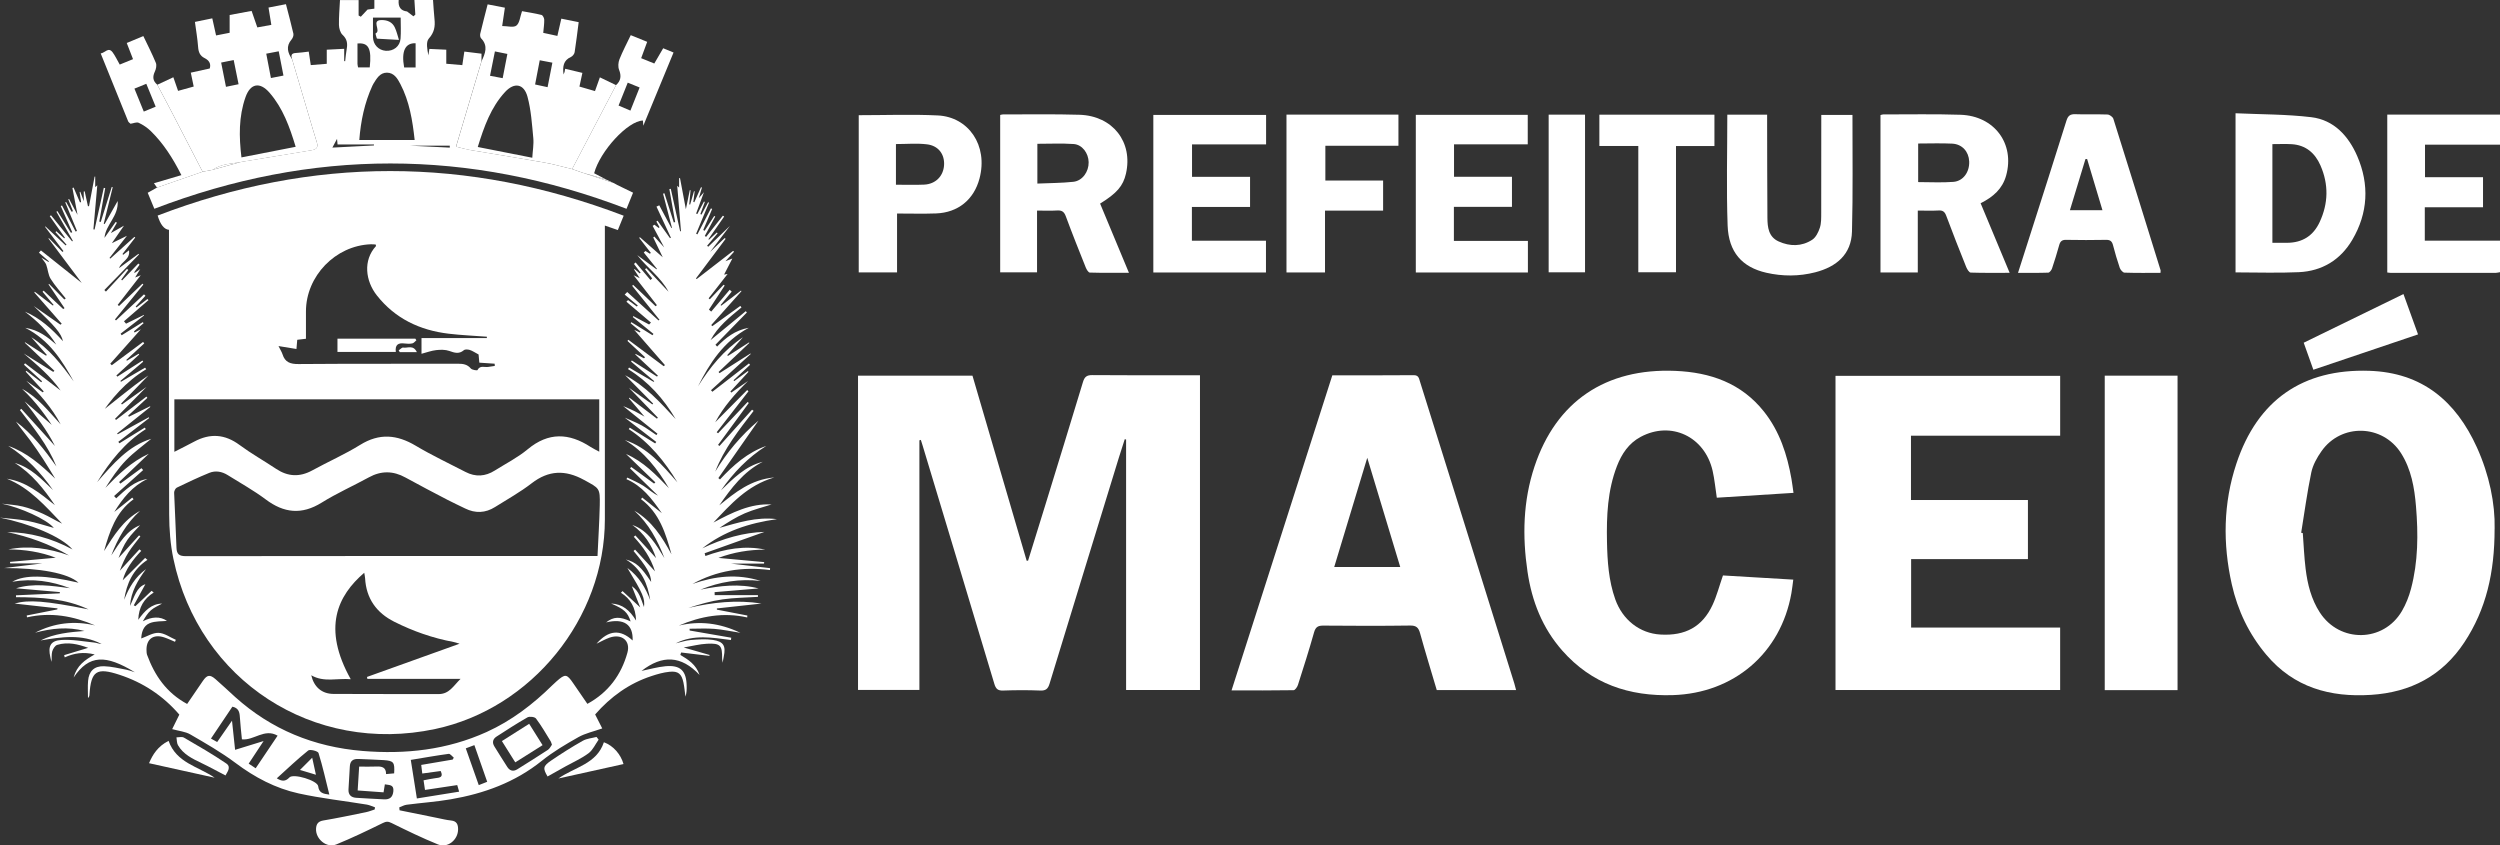 <svg width="207" height="70" viewBox="0 0 207 70" fill="none" xmlns="http://www.w3.org/2000/svg">
<rect x="0" y="0" width="207" height="70" fill="#333333" stroke="none"/>
<g clip-path="url(#clip0_3727_148)">
<path d="M18.674 64.209C17.987 63.853 17.345 63.497 16.681 63.18C15.928 62.819 15.176 62.46 14.737 61.703C14.632 61.523 14.65 61.274 14.611 61.054C14.818 61.054 15.069 60.983 15.225 61.072C16.412 61.763 17.608 62.447 18.74 63.219C19.176 63.517 18.8 63.944 18.674 64.206V64.209Z" fill="white"/>
<path d="M45.338 64.293C44.941 63.612 44.949 63.442 45.649 62.965C46.496 62.389 47.363 61.84 48.254 61.337C48.589 61.148 49.012 61.12 49.393 61.018C49.451 61.093 49.508 61.167 49.566 61.243C49.294 61.625 49.09 62.099 48.735 62.366C48.157 62.798 47.481 63.094 46.846 63.447C46.357 63.719 45.868 63.994 45.336 64.293H45.338Z" fill="white"/>
<path d="M17.773 64.394C15.973 63.996 14.175 63.599 12.341 63.193C12.631 62.496 13.067 61.789 13.958 61.342C14.606 63.18 16.427 63.462 17.773 64.394Z" fill="white"/>
<path d="M46.228 64.463C47.569 63.512 49.403 63.271 50.002 61.457C50.793 61.745 51.402 62.47 51.627 63.263C49.832 63.661 48.029 64.062 46.228 64.46V64.463Z" fill="white"/>
<path d="M51.062 15.294C51.496 15.506 51.929 15.716 52.418 15.954C52.238 16.396 52.057 16.842 51.877 17.289C38.825 12.286 25.821 12.284 12.779 17.287C12.596 16.847 12.419 16.415 12.23 15.962C12.505 15.807 12.753 15.669 13.001 15.53C14.258 15.093 15.518 14.655 16.774 14.218C17.049 14.166 17.323 14.114 17.6 14.061C18.395 13.841 19.189 13.621 19.981 13.402C21.917 13.079 23.85 12.758 25.787 12.438C26.155 12.378 26.372 12.231 26.239 11.805C25.993 11.019 25.763 10.229 25.528 9.438C25.078 7.927 24.632 6.414 24.185 4.904C24.085 4.613 24.099 4.406 24.488 4.388C24.838 4.372 25.186 4.314 25.564 4.273C25.622 4.655 25.674 4.998 25.732 5.39C26.192 5.354 26.615 5.317 27.056 5.283V4.115C27.527 4.092 27.987 4.068 28.499 4.042V5.061C28.525 5.061 28.554 5.063 28.58 5.066C28.622 4.725 28.645 4.385 28.708 4.05C28.791 3.597 28.737 3.231 28.363 2.885C28.172 2.707 28.073 2.346 28.065 2.066C28.052 1.38 28.117 0.691 28.151 0.003C28.666 0.003 29.178 0.003 29.693 0.003V1.285C29.753 1.319 29.816 1.351 29.876 1.385C30.048 1.199 30.223 1.013 30.433 0.791C30.553 0.775 30.741 0.749 30.997 0.717V0H33.011C32.957 0.576 33.181 0.89 33.706 0.95C33.882 1.084 34.057 1.217 34.232 1.351C34.284 1.304 34.336 1.257 34.389 1.21C34.362 0.806 34.339 0.403 34.313 0C34.828 0 35.34 0 35.854 0C35.894 0.531 35.922 1.063 35.977 1.592C36.04 2.196 35.959 2.689 35.504 3.197C35.251 3.479 35.379 4.102 35.47 4.584C35.494 4.424 35.517 4.265 35.551 4.05C36.011 4.071 36.471 4.092 36.952 4.115V5.278C37.388 5.315 37.812 5.351 38.279 5.393C38.337 5.008 38.386 4.665 38.447 4.27C38.935 4.33 39.395 4.388 39.868 4.445V5.066C39.162 7.435 38.454 9.804 37.759 12.14C38.245 12.258 38.598 12.362 38.959 12.425C40.999 12.773 43.045 13.095 45.086 13.459C45.854 13.595 46.604 13.815 47.365 13.996C47.634 14.09 47.903 14.187 48.175 14.281C49.045 14.569 49.915 14.857 50.785 15.145C50.876 15.192 50.968 15.239 51.059 15.287L51.062 15.294ZM29.75 11.59H34.334C34.156 9.961 33.9 8.393 33.15 6.956C32.912 6.498 32.62 6.019 32.037 6.016C31.451 6.016 31.182 6.511 30.911 6.948C30.879 6.998 30.856 7.053 30.83 7.105C30.184 8.519 29.873 10.009 29.75 11.59ZM33.179 1.456H30.882C30.882 2.016 30.874 2.545 30.882 3.071C30.895 3.694 31.339 4.16 31.938 4.205C32.58 4.252 33.116 3.841 33.166 3.197C33.21 2.631 33.176 2.06 33.176 1.456H33.179ZM29.599 3.602C29.599 4.191 29.599 4.739 29.599 5.286C29.599 5.38 29.63 5.472 29.649 5.582H30.615C30.78 4.024 30.526 3.513 29.596 3.602H29.599ZM33.464 5.587H34.412V3.581C33.544 3.545 33.218 4.249 33.464 5.587ZM27.522 12.221C28.596 12.166 29.779 12.103 30.965 12.043C30.965 12.017 30.965 11.988 30.965 11.962H27.95C27.929 11.752 27.914 11.587 27.906 11.498C27.791 11.716 27.65 11.98 27.522 12.221ZM33.892 12.059C34.861 12.106 36.05 12.166 37.242 12.223V12.059H33.892Z" fill="white"/>
<path d="M207 22.536C206.885 22.554 206.767 22.591 206.652 22.593C203.749 22.596 200.846 22.593 197.943 22.593C197.867 22.593 197.789 22.575 197.666 22.562V9.49H207V11.98H200.791V14.674H205.594V17.164H200.773V19.926H207.002V22.536H207Z" fill="white"/>
<path d="M13.995 19.03C13.594 18.995 13.28 18.602 13.052 17.849C25.892 12.933 38.711 12.935 51.64 17.86C51.468 18.284 51.319 18.65 51.157 19.048C50.801 18.925 50.49 18.818 50.083 18.677V19.396C50.083 27.264 50.083 35.128 50.083 42.995C50.083 51.189 44.039 58.659 36.028 60.363C25.962 62.504 16.464 56.347 14.356 46.265C14.107 45.076 14.013 43.836 14.008 42.618C13.977 34.989 13.992 27.36 13.992 19.732C13.992 19.496 13.992 19.26 13.992 19.03H13.995ZM49.474 46.04C49.539 44.602 49.628 43.228 49.66 41.851C49.691 40.385 49.636 40.44 48.348 39.733C46.811 38.893 45.432 38.924 44.018 40.018C43.07 40.752 42.009 41.34 40.99 41.982C40.19 42.485 39.359 42.519 38.51 42.1C38.032 41.864 37.548 41.644 37.075 41.398C35.905 40.785 34.729 40.178 33.574 39.539C32.555 38.977 31.567 38.963 30.543 39.524C29.244 40.233 27.886 40.84 26.634 41.618C24.983 42.642 23.514 42.49 21.996 41.348C21.006 40.605 19.911 40 18.858 39.34C18.38 39.042 17.847 38.942 17.327 39.154C16.417 39.526 15.526 39.948 14.643 40.374C14.525 40.432 14.416 40.652 14.418 40.791C14.473 42.309 14.565 43.825 14.612 45.343C14.63 45.904 14.847 46.05 15.401 46.05C26.501 46.032 37.601 46.037 48.701 46.037C48.897 46.037 49.093 46.037 49.471 46.037L49.474 46.04ZM14.437 37.411C15.035 37.105 15.563 36.845 16.083 36.565C17.395 35.861 18.615 35.94 19.835 36.843C20.799 37.557 21.855 38.149 22.856 38.817C23.838 39.474 24.815 39.518 25.858 38.948C27.172 38.228 28.552 37.623 29.822 36.835C31.408 35.851 32.863 35.979 34.416 36.903C35.751 37.699 37.164 38.361 38.547 39.079C39.372 39.508 40.182 39.456 40.964 38.963C41.881 38.387 42.866 37.887 43.694 37.199C45.416 35.767 47.117 35.845 48.899 37.005C49.116 37.147 49.354 37.256 49.618 37.4V33.065H14.437V37.406V37.411ZM40.313 27.994C40.313 27.955 40.313 27.918 40.31 27.879C39.255 27.798 38.196 27.756 37.146 27.63C34.758 27.347 32.714 26.376 31.201 24.457C30.263 23.266 30.041 21.564 31.131 20.376C31.144 20.36 31.118 20.308 31.105 20.245C30.974 20.237 30.838 20.221 30.702 20.226C27.773 20.334 25.335 22.86 25.333 25.784C25.333 26.544 25.333 27.305 25.333 28.049C25.017 28.086 24.81 28.112 24.612 28.135C24.588 28.413 24.567 28.643 24.546 28.897C24.076 28.821 23.637 28.748 23.059 28.654C23.224 28.986 23.334 29.151 23.391 29.332C23.6 29.999 24.037 30.149 24.721 30.143C29.124 30.107 33.53 30.128 37.932 30.117C38.348 30.117 38.69 30.167 38.983 30.51C39.087 30.633 39.508 30.691 39.532 30.646C39.746 30.224 40.117 30.429 40.417 30.382C40.6 30.353 40.786 30.327 40.969 30.3C40.964 30.238 40.961 30.177 40.956 30.114C40.54 30.086 40.122 30.057 39.688 30.028C39.662 29.743 39.639 29.478 39.626 29.35C39.312 29.185 39.116 29.044 38.897 28.976C38.745 28.929 38.507 28.91 38.406 28.997C38.001 29.342 37.632 29.209 37.198 29.057C36.869 28.942 36.474 28.95 36.119 28.989C35.725 29.033 35.34 29.177 34.901 29.293V27.994H40.316H40.313ZM25.772 55.91C25.994 56.878 26.637 57.449 27.611 57.457C30.512 57.478 33.415 57.457 36.315 57.47C37.201 57.473 37.543 56.787 38.134 56.211H30.418C30.407 56.158 30.397 56.106 30.386 56.051C32.908 55.145 35.427 54.242 38.053 53.3C37.812 53.229 37.684 53.179 37.554 53.156C35.834 52.836 34.201 52.263 32.644 51.48C31.173 50.742 30.323 49.558 30.23 47.88C30.222 47.739 30.188 47.597 30.159 47.425C27.948 49.325 26.663 51.985 29.041 56.239C27.922 56.14 26.822 56.522 25.772 55.912V55.91Z" fill="white"/>
<path d="M53.137 55.547C53.764 55.421 54.428 55.227 55.102 55.164C56.341 55.049 56.837 55.541 56.855 56.798C56.861 57.091 56.855 57.387 56.756 57.685C56.701 57.293 56.67 56.898 56.589 56.513C56.437 55.795 56.155 55.549 55.437 55.623C54.935 55.672 54.433 55.816 53.95 55.976C52.087 56.583 50.556 57.696 49.278 59.157C49.489 59.571 49.706 60.002 49.866 60.314C49.147 60.568 48.468 60.712 47.89 61.036C46.845 61.626 45.795 62.246 44.862 62.995C42.638 64.783 40.072 65.71 37.316 66.183C36.114 66.39 34.888 66.474 33.676 66.631C33.464 66.657 33.266 66.775 33.059 66.851C33.067 66.932 33.075 67.011 33.083 67.092C34.117 67.304 35.155 67.516 36.189 67.723C36.576 67.801 36.963 67.898 37.352 67.938C37.822 67.985 37.932 68.273 37.93 68.671C37.927 69.54 37.07 70.244 36.273 69.922C34.964 69.391 33.686 68.77 32.419 68.144C32.129 68 31.975 68.011 31.69 68.15C30.42 68.773 29.142 69.388 27.836 69.922C27.044 70.244 26.116 69.466 26.169 68.61C26.189 68.246 26.328 68.011 26.759 67.938C27.945 67.739 29.121 67.49 30.3 67.249C30.545 67.199 30.78 67.102 31.021 67.026C31.031 66.966 31.042 66.909 31.052 66.849C30.83 66.773 30.613 66.663 30.386 66.623C28.502 66.314 26.597 66.105 24.734 65.697C22.811 65.275 21.089 64.367 19.498 63.17C18.319 62.285 17.029 61.55 15.751 60.806C15.348 60.573 14.834 60.534 14.256 60.372C14.434 60.013 14.651 59.576 14.849 59.17C13.498 57.602 11.842 56.51 9.885 55.869C7.99 55.248 7.538 55.549 7.407 57.523C7.402 57.615 7.384 57.706 7.285 57.793C7.285 57.322 7.253 56.848 7.293 56.379C7.36 55.575 7.794 55.143 8.609 55.164C9.231 55.18 9.851 55.342 10.467 55.452C10.653 55.486 10.833 55.56 11.17 55.664C8.769 54.201 7.381 54.183 6.096 56.099C6.36 55.107 7.021 54.643 7.841 54.188C6.914 53.955 6.13 54.081 5.359 54.431C5.343 54.368 5.328 54.308 5.312 54.245C5.968 54.047 6.624 53.845 7.3 53.641C6.48 53.342 5.628 53.128 4.74 53.395C4.557 53.45 4.379 53.732 4.322 53.944C4.248 54.211 4.303 54.513 4.256 54.803C4.227 54.672 4.199 54.541 4.17 54.413C3.961 53.52 4.17 53.052 5.064 52.991C5.968 52.929 6.89 53.112 7.805 53.203C8.008 53.224 8.207 53.316 8.413 53.324C6.773 52.465 5.069 52.745 3.355 53.031C4.497 52.457 5.74 52.345 6.995 52.245C5.62 51.876 4.261 52.025 2.903 52.389C4.489 51.572 6.143 51.376 7.878 51.787C6.067 50.999 4.201 50.669 2.236 51.117C2.229 51.065 2.221 51.012 2.213 50.962C3.057 50.795 3.898 50.627 4.742 50.46C4.75 50.431 4.755 50.402 4.763 50.373C3.527 50.235 2.291 50.096 1.209 49.973C2.38 49.643 3.726 49.745 7.332 50.457C5.429 49.557 3.383 49.455 1.324 49.447V49.292C2.529 49.237 3.736 49.182 4.943 49.13C4.949 49.096 4.954 49.062 4.959 49.025C3.708 48.918 2.456 48.808 1.332 48.711C2.715 48.269 4.256 48.499 5.8 48.703C4.275 48.122 2.709 47.876 1.014 48.169C2.051 47.572 3.747 47.609 6.503 48.248C5.628 47.449 3.266 47.033 0.339 47.035C1.374 46.91 2.409 46.784 3.493 46.651H0.844C0.838 46.609 0.833 46.567 0.828 46.525C2.074 46.412 3.318 46.297 4.614 46.179C3.329 45.687 2.025 45.499 0.687 45.491C2.411 45.14 4.076 45.41 5.714 45.991C4.115 45.046 2.398 44.438 0.593 44.054C2.477 44.082 4.246 44.548 6.004 45.496C5.092 44.423 2.422 43.344 -0.003 42.86C0.755 42.946 1.523 42.985 2.273 43.129C3.023 43.273 3.752 43.52 4.46 43.713C3.856 42.985 1.662 42.017 0.151 41.705C0.726 41.779 1.314 41.802 1.873 41.938C2.443 42.077 3.005 42.289 3.54 42.532C4.086 42.779 4.596 43.101 5.145 43.357C3.773 41.928 2.479 40.407 0.569 39.64C2.163 39.875 3.342 40.86 4.546 41.828C3.632 40.48 2.631 39.215 1.223 38.331C2.542 38.708 3.441 39.674 4.389 40.577C3.383 39.127 2.184 37.875 0.682 36.919C2.221 37.459 3.402 38.501 4.572 39.632C4.246 39.1 3.93 38.564 3.59 38.043C3.235 37.498 2.869 36.956 2.479 36.435C2.098 35.922 1.682 35.435 1.319 34.906C2.673 35.93 3.697 37.249 4.672 38.621C3.964 36.87 2.788 35.422 1.648 33.951L1.766 33.851C2.694 34.877 3.621 35.901 4.549 36.927C3.885 35.587 2.952 34.425 2.04 33.231C2.978 34.045 3.914 34.859 4.852 35.673C4.805 35.728 4.755 35.783 4.708 35.836C3.885 34.519 2.976 33.27 1.826 32.197C3.138 32.901 4.032 34.069 5.022 35.137C4.298 33.76 3.282 32.621 2.174 31.526C2.628 31.846 3.086 32.165 3.54 32.485C3.566 32.459 3.595 32.435 3.621 32.409C3.122 31.864 2.626 31.317 2.127 30.773L2.179 30.702C2.589 31.019 2.999 31.333 3.41 31.649C3.436 31.623 3.462 31.597 3.485 31.571C2.986 31.113 2.487 30.657 1.986 30.199L2.074 30.081C3.057 30.833 4.037 31.584 5.019 32.335C4.18 31.139 3.078 30.22 1.965 29.27C2.78 29.778 3.593 30.285 4.408 30.793C4.442 30.762 4.476 30.731 4.507 30.702C3.689 29.927 2.874 29.152 2.056 28.38C2.061 28.367 2.067 28.351 2.072 28.338C2.652 28.709 3.232 29.079 3.812 29.45C3.833 29.43 3.854 29.409 3.877 29.388C3.449 28.901 3.02 28.411 2.594 27.924C4.068 28.861 5.111 30.197 6.104 31.584C5.132 29.843 4.097 28.16 2.087 27.144C3.208 27.317 3.935 27.911 4.661 28.532C3.982 27.442 3.075 26.576 2.061 25.803C3.316 26.335 4.293 27.23 5.213 28.254C5.074 27.589 4.546 27.005 2.796 25.337C3.532 25.853 4.267 26.369 5.004 26.885C5.04 26.859 5.074 26.832 5.111 26.806C4.356 25.945 3.6 25.081 2.843 24.22C2.856 24.199 2.866 24.178 2.879 24.157C3.378 24.536 3.877 24.919 4.376 25.298C4.397 25.283 4.418 25.264 4.439 25.248C4.133 24.885 3.828 24.521 3.522 24.159L3.611 24.065C4.152 24.573 4.693 25.084 5.233 25.591C5.27 25.565 5.307 25.539 5.343 25.513C4.902 24.858 4.46 24.204 4.018 23.549C4.032 23.534 4.045 23.518 4.058 23.502C4.481 23.934 4.904 24.366 5.328 24.798C5.367 24.769 5.403 24.741 5.443 24.712C5.019 24.172 4.551 23.662 4.191 23.083C3.984 22.751 3.969 22.303 3.828 21.918C3.762 21.738 3.606 21.589 3.428 21.337C3.679 21.489 3.846 21.589 4.013 21.691C4.026 21.672 4.037 21.657 4.05 21.638C3.775 21.4 3.498 21.162 3.224 20.921C3.279 20.858 3.334 20.798 3.389 20.735C4.507 21.625 5.625 22.518 6.77 23.429C5.845 22.196 4.928 20.976 4.013 19.753C4.026 19.743 4.039 19.732 4.052 19.719C4.426 20.099 4.8 20.481 5.173 20.861C5.2 20.837 5.228 20.814 5.254 20.79C4.745 20.117 4.235 19.447 3.726 18.774C3.739 18.766 3.752 18.761 3.768 18.753C4.324 19.277 4.881 19.798 5.437 20.322C5.461 20.3 5.484 20.28 5.508 20.259C5.202 19.913 4.899 19.57 4.593 19.224C4.614 19.196 4.638 19.169 4.659 19.141C4.878 19.34 5.098 19.536 5.32 19.735C5.338 19.717 5.356 19.698 5.375 19.68C4.957 19.086 4.538 18.494 4.12 17.9C4.154 17.874 4.188 17.85 4.222 17.824C4.805 18.544 5.388 19.266 5.97 19.986C5.991 19.971 6.012 19.957 6.033 19.942C5.578 19.138 5.124 18.334 4.669 17.531C4.698 17.512 4.727 17.497 4.755 17.478C5.129 18.078 5.5 18.68 5.874 19.279C5.91 19.261 5.944 19.243 5.981 19.227C5.665 18.505 5.346 17.785 5.03 17.062C5.064 17.046 5.1 17.028 5.134 17.012C5.508 17.732 5.881 18.452 6.258 19.172C6.297 19.156 6.336 19.141 6.375 19.125C6.051 18.334 5.727 17.546 5.403 16.756C5.427 16.745 5.45 16.737 5.474 16.727C5.625 16.997 5.774 17.264 5.926 17.533C5.965 17.518 6.004 17.502 6.043 17.486C5.913 17.159 5.782 16.832 5.652 16.504L5.722 16.476C5.944 16.895 6.166 17.313 6.42 17.79C6.268 16.999 6.132 16.282 5.996 15.567C6.028 15.554 6.059 15.541 6.091 15.528C6.268 15.936 6.443 16.345 6.621 16.753C6.652 16.748 6.684 16.743 6.715 16.737C6.673 16.457 6.634 16.174 6.592 15.894C6.611 15.889 6.631 15.887 6.65 15.881C6.725 16.088 6.799 16.295 6.935 16.662V15.855C6.961 15.852 6.987 15.847 7.013 15.845C7.102 16.256 7.193 16.664 7.282 17.075L7.371 17.07C7.525 16.253 7.679 15.436 7.833 14.622C7.849 14.622 7.865 14.622 7.883 14.622V15.494C7.988 15.405 8.04 15.36 8.055 15.345C7.951 16.538 7.841 17.764 7.734 18.991C7.765 18.997 7.797 18.999 7.831 19.005C8.084 17.855 8.34 16.706 8.594 15.554C8.633 15.562 8.672 15.57 8.711 15.575C8.547 16.499 8.385 17.423 8.22 18.348C8.262 18.358 8.304 18.368 8.343 18.376C8.646 17.41 8.949 16.444 9.252 15.481C9.278 15.486 9.307 15.491 9.333 15.499C9.085 16.507 8.837 17.515 8.589 18.52C8.615 18.531 8.638 18.544 8.664 18.554C9.001 17.957 9.338 17.36 9.743 16.643C9.832 17.91 8.745 18.594 8.651 19.696C8.98 19.23 9.278 18.803 9.579 18.376C9.613 18.397 9.647 18.418 9.681 18.439C9.529 18.701 9.378 18.96 9.179 19.3C9.566 19.081 9.879 18.902 10.266 18.685C9.916 19.188 9.605 19.638 9.263 20.133C9.72 19.91 10.094 19.727 10.512 19.523C10.02 20.149 9.542 20.753 9.067 21.358C9.09 21.377 9.114 21.392 9.137 21.41C9.801 20.811 10.465 20.214 11.128 19.615C11.152 19.633 11.178 19.651 11.201 19.667C10.849 20.122 10.496 20.575 10.143 21.031C10.162 21.055 10.18 21.075 10.198 21.099C10.352 20.981 10.504 20.863 10.681 20.725C10.807 21.484 10.044 21.638 9.858 22.199C10.394 21.806 10.93 21.413 11.465 21.02C11.481 21.036 11.497 21.052 11.51 21.068C10.553 22.049 9.597 23.034 8.641 24.015C8.685 24.06 8.73 24.102 8.771 24.146C9.352 23.518 9.934 22.89 10.514 22.264C10.551 22.293 10.588 22.322 10.624 22.35C10.428 22.617 10.232 22.887 10.039 23.154C10.062 23.175 10.086 23.196 10.109 23.217C10.556 22.751 11.003 22.288 11.452 21.822L11.559 21.916C11.411 22.125 11.259 22.335 11.11 22.544C11.126 22.56 11.141 22.576 11.155 22.594C11.27 22.513 11.387 22.434 11.612 22.277C11.444 22.552 11.34 22.722 11.186 22.976C11.387 22.898 11.518 22.845 11.654 22.79C11.011 23.617 10.378 24.429 9.746 25.241C9.783 25.275 9.819 25.306 9.853 25.34C10.501 24.722 11.149 24.105 11.797 23.487C11.821 23.51 11.847 23.534 11.87 23.56C11.086 24.523 10.303 25.487 9.519 26.45C9.547 26.476 9.576 26.505 9.605 26.531C10.378 25.811 11.149 25.091 11.923 24.372C11.962 24.411 12.004 24.45 12.043 24.489C11.774 24.788 11.502 25.086 11.233 25.385C11.256 25.408 11.277 25.432 11.301 25.455C11.604 25.222 11.904 24.992 12.207 24.759C12.236 24.788 12.268 24.819 12.296 24.848C11.62 25.432 10.943 26.016 10.266 26.602C10.324 26.668 10.378 26.733 10.436 26.801C10.927 26.56 11.416 26.319 11.907 26.078C11.912 26.094 11.918 26.11 11.923 26.125C11.277 26.626 10.632 27.128 9.986 27.628C10.015 27.673 10.044 27.715 10.075 27.759C10.658 27.398 11.238 27.034 11.821 26.673C11.844 26.701 11.868 26.733 11.891 26.762C11.625 26.984 11.361 27.209 11.094 27.432C11.11 27.466 11.126 27.5 11.141 27.534C11.358 27.422 11.575 27.309 11.664 27.264C10.875 28.152 10.002 29.134 9.129 30.115C9.171 30.157 9.216 30.199 9.257 30.241C10.12 29.597 10.982 28.956 11.847 28.312C11.878 28.351 11.91 28.393 11.944 28.432C11.45 28.887 10.956 29.346 10.459 29.801C10.475 29.825 10.491 29.846 10.507 29.869C10.831 29.676 11.155 29.482 11.479 29.291C11.494 29.312 11.51 29.333 11.525 29.354C10.896 29.932 10.266 30.511 9.636 31.089C9.662 31.121 9.691 31.155 9.717 31.186C10.41 30.741 11.102 30.296 11.795 29.854C11.816 29.885 11.836 29.916 11.857 29.95C11.228 30.482 10.595 31.011 9.966 31.542C9.984 31.566 10.002 31.587 10.018 31.61C10.681 31.22 11.348 30.833 12.011 30.443C12.043 30.485 12.077 30.529 12.108 30.571C10.428 31.595 9.174 33.021 8.139 34.652C8.071 34.584 8.003 34.516 7.935 34.446C8.659 33.87 9.38 33.294 10.104 32.72C10.817 32.155 11.533 31.589 12.286 31.089C11.533 31.864 10.781 32.642 10.028 33.417C10.052 33.44 10.075 33.466 10.099 33.49C10.744 33.029 11.387 32.568 12.132 32.037C11.199 32.982 10.36 33.83 9.521 34.681C9.55 34.71 9.579 34.739 9.608 34.77C10.446 34.126 11.285 33.482 12.124 32.838C12.15 32.872 12.176 32.909 12.202 32.943C11.672 33.432 11.141 33.922 10.614 34.411C10.632 34.443 10.653 34.477 10.671 34.508C11.256 34.218 11.842 33.927 12.427 33.637C12.432 33.657 12.438 33.676 12.44 33.697C11.525 34.43 10.611 35.16 9.696 35.893C9.715 35.914 9.733 35.935 9.751 35.956C10.608 35.487 11.465 35.016 12.325 34.548C12.333 34.571 12.341 34.595 12.349 34.618C11.497 35.273 10.648 35.93 9.796 36.584C9.827 36.624 9.858 36.666 9.89 36.705C10.59 36.273 11.29 35.838 11.991 35.406L12.072 35.532C10.339 36.637 9.103 38.2 8.04 39.928C9.349 38.414 10.648 36.904 12.526 36.333C11.881 36.872 11.094 37.433 10.433 38.113C9.775 38.791 9.242 39.59 8.724 40.396C9.793 39.294 10.872 38.234 12.322 37.569C11.473 38.378 10.668 39.145 9.861 39.914C9.898 39.956 9.934 39.998 9.968 40.043C10.548 39.616 11.131 39.192 11.711 38.765C11.758 38.818 11.805 38.87 11.852 38.922C11.05 39.64 10.248 40.354 9.446 41.072C9.503 41.135 9.563 41.197 9.621 41.26C10.384 40.564 11.123 39.825 12.21 39.658C10.966 40.242 10.162 41.26 9.464 42.389C9.958 41.993 10.454 41.598 10.948 41.203C10.985 41.247 11.024 41.292 11.06 41.336C9.592 42.399 9.075 43.996 8.615 45.63C9.422 44.347 10.211 43.061 11.596 42.3C10.475 43.318 9.743 44.588 9.213 45.991C9.882 44.978 10.491 43.917 11.599 43.486C11.293 43.831 10.877 44.224 10.559 44.684C10.24 45.145 10.018 45.674 9.814 46.203C10.381 45.577 10.948 44.954 11.515 44.328C11.552 44.36 11.588 44.391 11.622 44.42C11.29 44.857 10.927 45.274 10.637 45.737C10.339 46.211 10.114 46.732 9.921 47.258C10.462 46.669 11.003 46.077 11.544 45.488C11.594 45.53 11.646 45.572 11.695 45.611C10.99 46.35 10.394 47.151 10.159 48.051C10.747 47.465 11.382 46.831 12.017 46.195C12.079 46.25 12.145 46.303 12.207 46.357C11.003 47.148 10.486 48.318 10.279 49.664C10.674 48.669 11.191 47.769 12.092 47.124C11.411 48.038 10.844 48.996 10.762 50.172C11.12 49.455 11.301 48.606 12.038 48.371C11.755 48.884 11.416 49.502 11.076 50.12L11.209 50.193C11.656 49.769 12.106 49.345 12.552 48.92C12.61 48.968 12.667 49.015 12.725 49.062C11.923 49.57 11.486 50.271 11.447 51.321C11.988 50.565 12.542 49.991 13.422 49.978C13.122 50.151 12.769 50.292 12.498 50.528C12.223 50.766 12.027 51.099 11.826 51.444C12.563 51.057 13.261 51.017 13.825 51.41C13.412 51.457 12.858 51.41 12.396 51.599C11.836 51.826 11.716 52.418 11.695 52.866C12.166 52.701 12.654 52.381 13.13 52.4C13.613 52.418 14.084 52.772 14.559 52.976C14.536 53.031 14.512 53.086 14.489 53.141C14.191 53.018 13.898 52.874 13.59 52.774C12.667 52.471 12.072 52.947 12.134 53.918C12.14 54.018 12.14 54.12 12.174 54.211C12.803 55.926 13.78 57.364 15.495 58.288C15.936 57.641 16.362 57.01 16.796 56.382C17.149 55.871 17.376 55.829 17.849 56.238C18.403 56.714 18.928 57.225 19.472 57.712C22.471 60.408 25.999 61.843 30.007 62.178C33.571 62.474 37.023 62.092 40.302 60.605C42.353 59.673 44.125 58.322 45.727 56.743C45.839 56.633 45.957 56.526 46.074 56.421C46.806 55.772 46.929 55.79 47.477 56.594C47.854 57.146 48.233 57.693 48.635 58.28C50.378 57.33 51.439 55.877 51.948 54.049C52.228 53.049 51.475 52.452 50.482 52.792C50.106 52.923 49.756 53.128 49.39 53.3C50.383 52.167 51.355 52.08 52.382 53.033C52.432 51.701 51.663 51.18 50.184 51.536C50.799 51.051 51.326 51.031 52.217 51.455C51.972 50.703 51.682 50.431 50.595 49.97C51.554 50.015 52.136 50.528 52.667 51.381C52.63 50.284 52.204 49.585 51.413 49.08C51.457 49.033 51.501 48.986 51.546 48.941C52.006 49.368 52.468 49.792 53.012 50.295C52.766 49.677 52.544 49.114 52.314 48.536C52.92 48.928 53.08 49.614 53.323 50.264C53.409 49.551 53.252 49.18 51.948 47.028C52.939 47.761 53.451 48.685 53.843 49.698C53.618 48.344 53.153 47.132 51.82 46.323C52.672 46.556 53.059 46.912 53.916 48.185C53.9 47.546 53.553 46.936 52.458 45.622C52.5 45.583 52.541 45.546 52.583 45.507C53.129 46.103 53.675 46.7 54.232 47.308C53.895 46.211 53.263 45.287 52.479 44.449C52.52 44.41 52.565 44.373 52.607 44.334C53.176 44.957 53.746 45.58 54.321 46.211C53.955 45.093 53.325 44.163 52.356 43.465C53.702 43.938 54.321 45.106 55.013 46.211C54.452 44.729 53.715 43.365 52.523 42.286C53.971 43.127 54.828 44.47 55.599 45.897C55.123 44.174 54.608 42.475 53.075 41.331C53.108 41.286 53.142 41.245 53.176 41.2C53.675 41.595 54.175 41.993 54.802 42.491C53.96 41.268 53.158 40.229 51.87 39.676C51.893 39.632 51.917 39.587 51.938 39.543C52.382 39.765 52.847 39.954 53.265 40.221C53.67 40.48 54.023 40.818 54.483 41.038C53.712 40.286 52.939 39.532 52.168 38.781C52.202 38.742 52.233 38.705 52.267 38.666C52.897 39.124 53.526 39.582 54.156 40.04C54.193 40.006 54.227 39.972 54.263 39.938C53.461 39.166 52.662 38.391 51.833 37.59C53.281 38.218 54.324 39.323 55.384 40.417C54.441 38.836 53.346 37.401 51.737 36.435C53.623 37.061 54.846 38.511 56.092 39.943C55.042 38.208 53.785 36.66 52.063 35.532C52.092 35.493 52.118 35.451 52.147 35.412C52.847 35.846 53.547 36.281 54.248 36.715C54.279 36.673 54.308 36.632 54.339 36.592C53.487 35.935 52.633 35.275 51.737 34.584C52.228 34.807 52.701 34.985 53.14 35.228C53.56 35.461 53.947 35.757 54.35 36.024C54.378 35.985 54.41 35.948 54.438 35.909C53.529 35.179 52.62 34.448 51.598 33.623C51.987 33.794 52.272 33.906 52.544 34.042C52.839 34.192 53.124 34.362 53.367 34.498C52.957 34.016 52.518 33.5 52.079 32.982C52.089 32.964 52.1 32.945 52.11 32.925C52.871 33.506 53.634 34.084 54.394 34.666L54.472 34.582C53.678 33.762 52.884 32.94 52.066 32.097C52.722 32.566 53.37 33.027 54.015 33.485C54.039 33.464 54.062 33.443 54.083 33.422C53.328 32.657 52.575 31.893 51.763 31.068C53.477 31.985 54.7 33.354 55.946 34.7C54.951 33.016 53.681 31.595 52.001 30.563C52.029 30.518 52.055 30.477 52.084 30.432C52.761 30.828 53.438 31.223 54.117 31.618C54.135 31.6 54.154 31.579 54.172 31.561C53.532 31.021 52.894 30.479 52.254 29.94L52.312 29.846C53.007 30.291 53.704 30.738 54.399 31.183C54.425 31.157 54.449 31.131 54.475 31.105C53.85 30.521 53.226 29.935 52.602 29.351C52.609 29.335 52.617 29.32 52.625 29.304C52.858 29.427 53.09 29.55 53.323 29.67C53.351 29.639 53.38 29.61 53.409 29.579C52.925 29.128 52.44 28.678 51.953 28.228C51.977 28.196 52.003 28.165 52.027 28.134C53.001 28.861 53.978 29.592 54.953 30.32C54.99 30.291 55.024 30.259 55.06 30.231C54.185 29.228 53.31 28.225 52.513 27.311C52.578 27.343 52.777 27.434 52.975 27.529C52.996 27.503 53.014 27.474 53.035 27.448C52.764 27.22 52.489 26.995 52.217 26.767C52.236 26.735 52.257 26.707 52.275 26.675C52.858 27.037 53.443 27.398 54.026 27.757C54.052 27.72 54.078 27.683 54.107 27.647C53.537 27.183 52.97 26.72 52.4 26.256C52.411 26.228 52.421 26.199 52.432 26.17C52.871 26.403 53.307 26.636 53.746 26.869C53.796 26.817 53.845 26.762 53.898 26.709C53.221 26.133 52.544 25.56 51.867 24.984C51.912 24.937 51.956 24.892 52.003 24.845C52.243 25.023 52.484 25.201 52.727 25.382C52.756 25.353 52.782 25.324 52.81 25.296C52.447 24.995 52.087 24.696 51.724 24.395C51.794 24.322 51.862 24.248 51.933 24.178C52.797 24.963 53.66 25.746 54.525 26.531C54.551 26.513 54.577 26.497 54.606 26.479C53.85 25.542 53.095 24.605 52.343 23.667C52.369 23.641 52.395 23.612 52.424 23.586C53.043 24.178 53.665 24.767 54.284 25.358C54.321 25.327 54.355 25.298 54.391 25.267C53.759 24.453 53.124 23.639 52.463 22.79C52.607 22.858 52.73 22.919 52.973 23.036C52.777 22.738 52.638 22.526 52.502 22.316L52.544 22.277C52.685 22.398 52.826 22.518 52.967 22.638C52.993 22.62 53.02 22.604 53.046 22.586C52.863 22.343 52.677 22.099 52.494 21.856C52.539 21.814 52.583 21.772 52.628 21.73C53.038 22.214 53.446 22.699 53.856 23.183C53.905 23.138 53.952 23.096 54.002 23.052C53.803 22.801 53.605 22.549 53.409 22.298C53.443 22.267 53.477 22.233 53.511 22.201C54.125 22.853 54.742 23.508 55.356 24.159C54.721 22.958 53.589 22.18 52.766 21.125C53.297 21.515 53.827 21.908 54.357 22.298C54.37 22.288 54.386 22.277 54.399 22.267C54.033 21.814 53.668 21.361 53.304 20.908C53.351 20.866 53.396 20.824 53.443 20.782C53.566 20.858 53.686 20.931 53.809 21.007C53.837 20.986 53.864 20.963 53.892 20.942C53.571 20.528 53.249 20.112 52.928 19.698C52.946 19.68 52.965 19.659 52.983 19.641C53.615 20.196 54.248 20.751 54.877 21.306C54.619 20.769 54.352 20.217 54.088 19.664C54.117 19.638 54.148 19.612 54.177 19.586C54.41 19.842 54.642 20.096 54.995 20.486C54.621 19.79 54.331 19.248 54.039 18.703C54.088 18.672 54.138 18.638 54.188 18.607C54.305 18.696 54.423 18.787 54.54 18.876C54.564 18.855 54.587 18.837 54.611 18.816C54.522 18.659 54.433 18.502 54.347 18.342C54.381 18.319 54.415 18.298 54.446 18.274C54.789 18.756 55.131 19.238 55.473 19.717C55.499 19.706 55.525 19.693 55.552 19.683C55.154 18.824 54.755 17.968 54.357 17.109C54.433 17.073 54.512 17.036 54.587 16.999C54.922 17.628 55.256 18.253 55.591 18.882C55.606 18.876 55.622 18.871 55.638 18.866C55.392 17.923 55.147 16.981 54.901 16.036C54.938 16.025 54.977 16.015 55.013 16.002C55.272 16.805 55.531 17.612 55.789 18.416C55.828 18.408 55.868 18.4 55.904 18.389C55.745 17.478 55.586 16.567 55.423 15.656C55.463 15.648 55.502 15.64 55.541 15.633C55.8 16.805 56.056 17.978 56.315 19.149C56.338 19.149 56.362 19.146 56.385 19.143C56.281 17.889 56.179 16.638 56.074 15.384C56.095 15.402 56.145 15.447 56.231 15.528V14.753C56.255 14.753 56.281 14.748 56.304 14.745C56.456 15.552 56.607 16.36 56.79 17.324C56.918 16.701 57.017 16.224 57.114 15.748L57.179 15.753C57.143 16.143 57.106 16.531 57.07 16.921C57.093 16.926 57.119 16.934 57.143 16.939C57.25 16.57 57.355 16.201 57.462 15.834C57.48 15.834 57.498 15.839 57.519 15.839C57.483 16.133 57.446 16.426 57.407 16.719C57.433 16.73 57.462 16.737 57.488 16.748C57.673 16.334 57.856 15.918 58.042 15.504C58.068 15.512 58.094 15.523 58.12 15.53C58.047 15.779 57.974 16.028 57.859 16.41C58.029 16.214 58.115 16.114 58.287 15.915C58.039 16.588 57.84 17.135 57.639 17.68C57.671 17.696 57.705 17.711 57.736 17.727C57.919 17.381 58.102 17.036 58.285 16.69C58.311 16.701 58.334 16.709 58.361 16.719C58.238 17.054 58.112 17.387 57.989 17.722L58.084 17.769C58.266 17.429 58.449 17.088 58.63 16.75C58.656 16.761 58.682 16.771 58.708 16.782C58.353 17.641 57.995 18.497 57.639 19.355C57.673 19.371 57.707 19.387 57.744 19.405C58.117 18.688 58.491 17.971 58.862 17.256C58.899 17.269 58.933 17.285 58.969 17.298C58.721 17.879 58.475 18.46 58.227 19.044C58.266 19.065 58.303 19.088 58.342 19.109C58.606 18.701 58.873 18.293 59.137 17.884C59.165 17.9 59.194 17.916 59.223 17.929C58.935 18.465 58.648 19.002 58.358 19.536C58.395 19.562 58.431 19.588 58.465 19.615C58.928 19.031 59.393 18.444 59.855 17.86C59.889 17.884 59.926 17.905 59.96 17.929C59.526 18.552 59.092 19.177 58.661 19.8C58.674 19.819 58.687 19.837 58.698 19.855C58.917 19.654 59.134 19.452 59.353 19.251C59.377 19.272 59.398 19.295 59.421 19.316C59.131 19.659 58.841 20.002 58.549 20.348C58.58 20.376 58.609 20.405 58.64 20.431C59.218 19.879 59.792 19.327 60.435 18.711C59.85 19.479 59.309 20.191 58.794 20.863C59.176 20.5 59.589 20.107 60.002 19.712C60.028 19.732 60.054 19.753 60.083 19.774C59.265 20.866 58.447 21.958 57.629 23.049C57.647 23.07 57.663 23.091 57.681 23.11C58.687 22.332 59.696 21.552 60.702 20.774C60.728 20.798 60.751 20.822 60.778 20.845C60.571 21.073 60.367 21.298 60.067 21.63C60.315 21.534 60.448 21.479 60.639 21.405C60.393 21.884 60.174 22.311 59.954 22.738C60.03 22.725 60.124 22.706 60.245 22.686C59.704 23.379 59.189 24.039 58.674 24.699C58.705 24.727 58.737 24.754 58.771 24.782C59.152 24.382 59.534 23.979 59.915 23.578C59.944 23.599 59.975 23.62 60.004 23.644C59.57 24.309 59.134 24.971 58.7 25.636C58.763 25.691 58.826 25.746 58.888 25.801C59.398 25.199 59.91 24.594 60.419 23.992C60.474 24.044 60.532 24.097 60.587 24.146C60.278 24.518 59.97 24.89 59.662 25.262C59.683 25.277 59.704 25.293 59.724 25.309C60.268 24.892 60.814 24.476 61.358 24.06C61.368 24.078 61.379 24.097 61.389 24.117C60.555 25.05 59.724 25.982 58.891 26.914C58.922 26.945 58.951 26.974 58.982 27.005C59.753 26.448 60.527 25.89 61.297 25.33L61.397 25.455C60.425 26.254 59.432 27.034 58.834 28.165C59.808 27.364 60.78 26.563 61.752 25.764C61.781 25.801 61.812 25.838 61.841 25.874C60.974 26.764 60.106 27.654 59.239 28.545C59.285 28.594 59.33 28.644 59.377 28.696C60.085 27.979 60.843 27.346 62.003 27.141C59.902 28.272 58.766 30.066 57.791 31.995C58.779 30.414 59.936 28.984 61.514 27.927C61.081 28.422 60.647 28.914 60.213 29.409C60.234 29.43 60.255 29.45 60.278 29.469C60.858 29.097 61.439 28.723 62.019 28.351C62.026 28.367 62.034 28.382 62.042 28.398C61.193 29.199 60.346 30 59.497 30.801C59.523 30.833 59.552 30.867 59.578 30.898C60.433 30.354 61.284 29.812 62.139 29.267C62.144 29.283 62.149 29.299 62.155 29.314C61.06 30.312 59.965 31.309 58.87 32.309C58.909 32.351 58.946 32.396 58.985 32.438C59.994 31.657 61.002 30.875 62.011 30.094C62.042 30.131 62.076 30.17 62.108 30.207C61.65 30.631 61.196 31.055 60.738 31.482C60.757 31.508 60.775 31.532 60.793 31.558C61.169 31.28 61.543 31.006 61.919 30.728C61.938 30.746 61.956 30.765 61.977 30.786C61.478 31.33 60.976 31.875 60.477 32.417C60.501 32.445 60.524 32.474 60.55 32.506C61.013 32.186 61.478 31.864 61.94 31.545C60.882 32.581 59.92 33.665 59.218 34.967C60.101 34.076 60.984 33.184 61.867 32.294C61.904 32.33 61.938 32.364 61.974 32.401C61.096 33.529 60.221 34.658 59.343 35.786C59.38 35.815 59.416 35.846 59.455 35.875C60.271 35.011 61.089 34.147 61.904 33.281C61.935 33.309 61.969 33.338 62 33.367C61.151 34.524 60.305 35.681 59.455 36.838C59.495 36.867 59.534 36.899 59.573 36.927C60.472 35.925 61.371 34.922 62.27 33.922C62.314 33.956 62.358 33.99 62.4 34.021C61.185 35.603 59.941 37.163 59.22 39.053C60.176 37.469 61.344 36.071 62.8 34.83C61.663 36.456 60.571 38.019 59.479 39.585L59.615 39.697C60.715 38.522 61.896 37.464 63.445 36.922C61.93 37.878 60.72 39.142 59.696 40.603C60.72 39.621 61.708 38.595 63.158 38.236C61.564 39.051 60.542 40.422 59.557 41.844C60.872 40.773 62.175 39.705 64.112 39.532C61.875 40.184 60.503 41.755 59.071 43.268C60.615 42.438 62.165 41.666 63.887 41.771C63.197 41.993 62.408 42.184 61.671 42.501C60.937 42.818 60.252 43.258 59.573 43.708C61.102 43.281 62.604 42.779 64.334 42.985C62.006 43.31 59.941 43.996 58.151 45.402C59.847 44.58 61.621 44.082 63.296 44.041C61.768 44.585 60.056 45.198 58.345 45.808C58.366 45.884 58.387 45.959 58.407 46.038C60.022 45.449 61.661 45.148 63.362 45.509C62.037 45.514 60.754 45.716 59.484 46.195C60.78 46.316 62.026 46.428 63.276 46.543C63.27 46.585 63.265 46.624 63.26 46.666H60.521C61.627 46.795 62.693 46.92 63.761 47.043C63.761 47.096 63.759 47.148 63.756 47.2C61.493 46.91 59.343 47.242 57.336 48.352C59.194 47.695 61.07 47.491 62.986 48.104C61.253 47.899 59.594 48.169 57.987 48.826C59.615 48.494 61.237 48.305 62.813 48.724C61.629 48.824 60.399 48.928 59.168 49.03C59.17 49.112 59.173 49.195 59.176 49.276H62.758C62.758 49.324 62.758 49.371 62.758 49.42C61.781 49.483 60.798 49.489 59.832 49.627C58.87 49.763 57.929 50.033 56.996 50.339C59.008 49.868 61.023 49.651 63.051 49.973C61.833 50.106 60.595 50.242 59.356 50.379C59.356 50.413 59.356 50.447 59.359 50.478C60.2 50.641 61.039 50.803 61.88 50.965C61.878 51.017 61.872 51.072 61.87 51.125C59.9 50.68 58.029 51.017 56.205 51.798C57.932 51.389 59.586 51.58 61.305 52.397C60.493 52.269 59.821 52.122 59.142 52.07C58.465 52.017 57.78 52.059 57.098 52.059C57.098 52.109 57.101 52.156 57.104 52.206C58.251 52.405 59.401 52.604 60.548 52.803C60.54 52.866 60.529 52.931 60.521 52.994C58.98 52.795 57.433 52.51 55.951 53.269C56.372 53.172 56.788 53.026 57.213 52.991C57.817 52.942 58.439 52.895 59.032 52.986C59.92 53.122 60.111 53.486 59.928 54.363C59.905 54.476 59.886 54.591 59.834 54.876C59.806 54.659 59.792 54.602 59.792 54.547C59.808 53.437 59.654 53.248 58.546 53.3C57.932 53.329 57.323 53.492 56.61 53.612C57.417 53.845 58.086 54.039 58.758 54.232C58.75 54.256 58.739 54.282 58.732 54.306C57.953 54.211 57.177 54.12 56.398 54.026C56.377 54.094 56.354 54.159 56.333 54.227C56.983 54.615 57.624 55.01 57.924 55.884C56.398 54.272 54.849 54.206 53.111 55.557L53.137 55.547ZM45.701 61.662C45.651 61.523 45.635 61.442 45.596 61.38C45.202 60.743 44.831 60.091 44.381 59.495C44.277 59.353 43.843 59.301 43.67 59.4C42.798 59.895 41.956 60.445 41.112 60.989C40.801 61.191 40.733 61.482 40.937 61.809C41.292 62.377 41.643 62.948 42.008 63.511C42.21 63.819 42.495 63.906 42.824 63.702C43.676 63.168 44.53 62.639 45.369 62.086C45.518 61.989 45.601 61.793 45.698 61.665L45.701 61.662ZM22.986 60.913C21.889 60.283 21.032 61.327 20.031 61.217C19.971 60.594 19.895 59.971 19.858 59.343C19.835 58.932 19.73 58.617 19.242 58.513C18.659 59.382 18.074 60.254 17.467 61.154C17.677 61.27 17.823 61.351 17.982 61.44C18.385 60.861 18.766 60.314 19.21 59.673C19.304 60.56 19.383 61.296 19.466 62.086C20.261 61.84 20.966 61.623 21.826 61.358C21.363 62.06 20.99 62.623 20.59 63.23C20.799 63.369 20.969 63.482 21.17 63.613C21.782 62.702 22.361 61.84 22.986 60.913ZM34.88 63.335C35.79 63.181 36.636 63.037 37.483 62.893L37.574 62.736C37.433 62.623 37.276 62.401 37.151 62.419C36.121 62.558 35.1 62.741 34.013 62.919C34.183 63.992 34.345 65.016 34.517 66.113C35.698 65.922 36.832 65.741 38.016 65.55C37.951 65.327 37.906 65.168 37.859 65.005C36.947 65.142 36.08 65.272 35.189 65.406C35.142 65.097 35.11 64.869 35.071 64.61C35.426 64.545 35.73 64.471 36.038 64.435C36.393 64.39 36.746 64.372 36.487 63.84C35.986 63.908 35.489 63.977 34.964 64.047C34.933 63.791 34.909 63.6 34.878 63.335H34.88ZM32.636 64.031C32.688 63.113 32.602 62.997 31.771 62.937C31.081 62.888 30.391 62.882 29.701 62.843C29.247 62.819 28.985 62.99 28.965 63.471C28.936 64.102 28.889 64.733 28.855 65.364C28.831 65.801 29.066 66.029 29.487 66.058C30.255 66.11 31.024 66.144 31.792 66.186C32.267 66.212 32.521 66.013 32.57 65.513C32.628 64.94 32.215 65.016 31.867 64.943C31.831 65.16 31.797 65.364 31.758 65.605C31.021 65.553 30.323 65.5 29.615 65.451C29.66 64.733 29.699 64.092 29.738 63.474C30.253 63.474 30.702 63.49 31.152 63.469C31.606 63.448 31.972 63.516 31.967 64.094C32.21 64.073 32.401 64.055 32.636 64.034V64.031ZM27.269 65.793C26.973 64.608 26.72 63.461 26.372 62.346C26.325 62.191 25.67 62.021 25.521 62.139C24.622 62.859 23.788 63.66 22.918 64.445C23.336 64.704 23.637 64.723 23.963 64.372C24.29 64.021 26.289 64.626 26.346 65.1C26.412 65.657 26.759 65.728 27.269 65.793ZM40.339 64.731C39.981 63.704 39.633 62.712 39.278 61.696C39.014 61.793 38.802 61.874 38.567 61.963C38.933 63 39.283 63.992 39.641 65.008C39.905 64.903 40.101 64.827 40.339 64.733V64.731Z" fill="white"/>
<path d="M76.126 36.466V57.128H71.044V31.107H80.521C82.013 36.197 83.51 41.312 85.008 46.428C85.047 46.428 85.086 46.425 85.125 46.423C85.606 44.87 86.09 43.318 86.568 41.763C87.605 38.388 88.648 35.013 89.669 31.634C89.795 31.217 89.97 31.055 90.435 31.058C93.22 31.084 96.003 31.071 98.788 31.071H99.358V57.13H93.241V36.391C93.205 36.383 93.165 36.375 93.129 36.367C92.967 36.872 92.802 37.377 92.645 37.883C90.73 44.121 88.81 50.358 86.907 56.599C86.779 57.018 86.609 57.198 86.139 57.177C85.115 57.136 84.085 57.138 83.058 57.177C82.614 57.193 82.455 57.031 82.332 56.625C80.364 50.049 78.379 43.477 76.398 36.906C76.348 36.744 76.299 36.584 76.246 36.422C76.205 36.435 76.163 36.448 76.124 36.461L76.126 36.466Z" fill="white"/>
<path d="M206.553 43.78C206.553 47.417 205.853 50.448 204.053 53.179C202.218 55.964 199.592 57.326 196.316 57.535C192.927 57.752 189.93 56.92 187.661 54.226C186.224 52.522 185.278 50.553 184.792 48.38C184.04 45.019 184.082 41.675 185.174 38.385C186.917 33.13 190.672 30.52 196.182 30.703C200.551 30.85 203.347 33.206 205.09 37.049C206.117 39.317 206.6 41.696 206.556 43.78H206.553ZM190.538 44.113C190.583 44.123 190.627 44.134 190.672 44.142C190.745 45.126 190.784 46.113 190.904 47.089C191.061 48.37 191.369 49.616 192.085 50.718C193.731 53.249 197.35 53.2 198.876 50.6C199.211 50.029 199.462 49.388 199.632 48.747C200.227 46.506 200.235 44.218 200.044 41.924C199.916 40.38 199.652 38.861 198.806 37.523C197.282 35.123 193.846 35.031 192.216 37.364C191.847 37.887 191.508 38.495 191.377 39.11C191.032 40.762 190.81 42.44 190.538 44.108V44.113Z" fill="white"/>
<path d="M158.228 41.401H167.912V46.294H158.241V51.962H170.58V57.133H151.98V31.12H170.582V36.076H158.228V41.398V41.401Z" fill="white"/>
<path d="M110.317 31.076C112.595 31.076 114.827 31.086 117.055 31.065C117.458 31.063 117.487 31.314 117.568 31.573C118.681 35.131 119.796 38.686 120.907 42.244C122.402 47.027 123.894 51.808 125.386 56.591C125.438 56.758 125.477 56.931 125.532 57.136H118.963C118.503 55.578 118.02 54.017 117.586 52.444C117.455 51.973 117.278 51.787 116.755 51.795C114.367 51.829 111.976 51.821 109.588 51.8C109.143 51.795 108.934 51.902 108.804 52.36C108.393 53.821 107.931 55.269 107.468 56.717C107.414 56.887 107.233 57.146 107.11 57.148C105.42 57.177 103.727 57.167 101.971 57.167C104.761 48.444 107.529 39.786 110.317 31.073V31.076ZM115.94 46.949C115.03 43.938 114.145 41.003 113.209 37.906C112.268 41.017 111.377 43.962 110.473 46.949H115.94Z" fill="white"/>
<path d="M148.501 40.809C146.335 40.945 144.255 41.076 142.151 41.21C142.034 40.443 141.968 39.699 141.804 38.979C141.151 36.139 138.36 34.83 135.852 36.17C134.856 36.701 134.276 37.581 133.881 38.599C133.105 40.61 133.016 42.723 133.058 44.841C133.09 46.461 133.194 48.079 133.745 49.626C134.354 51.333 135.776 52.441 137.482 52.54C139.549 52.663 140.96 51.894 141.799 50.09C142.146 49.346 142.353 48.535 142.661 47.647C144.508 47.757 146.447 47.872 148.483 47.993C148.428 48.399 148.391 48.76 148.328 49.116C147.448 54.095 143.557 57.399 138.509 57.556C134.893 57.669 131.783 56.624 129.35 53.862C127.707 51.996 126.839 49.776 126.479 47.344C126.042 44.396 126.108 41.469 127.059 38.62C128.851 33.24 132.951 30.468 138.715 30.709C141.613 30.829 144.179 31.719 146.053 34.075C147.354 35.712 147.978 37.633 148.334 39.66C148.394 40.008 148.436 40.361 148.501 40.806V40.809Z" fill="white"/>
<path d="M174.272 31.105H180.301V57.143H174.272V31.105Z" fill="white"/>
<path d="M163.995 16.828C164.792 18.742 165.573 20.611 166.399 22.59C165.278 22.59 164.222 22.606 163.172 22.57C163.041 22.564 162.877 22.292 162.804 22.114C162.239 20.706 161.68 19.292 161.15 17.868C161.027 17.54 160.873 17.407 160.517 17.428C159.968 17.459 159.417 17.436 158.793 17.436V22.559H155.704V9.527C155.79 9.506 155.861 9.474 155.934 9.474C158.066 9.477 160.201 9.432 162.331 9.503C165.14 9.597 166.838 11.904 166.109 14.532C165.808 15.621 165.051 16.305 163.995 16.826V16.828ZM158.824 11.883V15.077C159.825 15.077 160.789 15.134 161.743 15.059C162.563 14.993 163.086 14.236 163.049 13.365C163.015 12.556 162.469 11.935 161.643 11.893C160.721 11.846 159.793 11.883 158.824 11.883Z" fill="white"/>
<path d="M85.867 17.436V22.551H82.815V9.519C82.894 9.503 82.967 9.474 83.04 9.474C85.151 9.477 87.265 9.438 89.377 9.503C92.141 9.587 93.829 11.768 93.228 14.383C92.996 15.393 92.481 15.998 91.088 16.857C91.867 18.729 92.651 20.608 93.476 22.588C92.348 22.588 91.292 22.601 90.236 22.569C90.119 22.567 89.97 22.318 89.904 22.156C89.34 20.747 88.776 19.336 88.25 17.912C88.107 17.524 87.916 17.401 87.519 17.428C86.994 17.462 86.463 17.436 85.867 17.436ZM85.894 15.2C86.92 15.155 87.903 15.158 88.875 15.053C89.625 14.972 90.155 14.218 90.14 13.43C90.126 12.684 89.612 11.974 88.898 11.925C87.908 11.857 86.907 11.906 85.894 11.906V15.197V15.2Z" fill="white"/>
<path d="M185.103 22.552V9.378C187.216 9.475 189.309 9.456 191.371 9.703C193.26 9.928 194.467 11.279 195.181 12.931C196.192 15.271 196.08 17.64 194.765 19.866C193.783 21.528 192.265 22.447 190.344 22.536C188.614 22.617 186.877 22.554 185.103 22.554V22.552ZM188.154 11.933V20.104C188.604 20.104 188.998 20.107 189.393 20.104C190.639 20.091 191.536 19.528 192.066 18.392C192.79 16.837 192.821 15.268 192.134 13.698C191.679 12.661 190.911 12.009 189.746 11.938C189.236 11.907 188.724 11.933 188.157 11.933H188.154Z" fill="white"/>
<path d="M17.601 14.061C17.326 14.114 17.052 14.166 16.775 14.219C15.892 12.509 15.009 10.802 14.123 9.092C13.762 8.399 13.391 7.708 13.025 7.016C13.454 6.815 13.882 6.616 14.353 6.396C14.499 6.815 14.606 7.126 14.745 7.524C15.173 7.404 15.594 7.289 16.038 7.166C15.954 6.77 15.884 6.43 15.798 6.016C16.336 5.898 16.838 5.789 17.366 5.671C17.486 5.286 17.321 4.998 16.934 4.807C16.558 4.621 16.435 4.315 16.404 3.898C16.354 3.215 16.237 2.537 16.14 1.814C16.631 1.712 17.068 1.623 17.577 1.519C17.682 1.987 17.781 2.437 17.891 2.935C18.283 2.859 18.643 2.788 19.014 2.715V1.241C19.62 1.128 20.211 1.019 20.833 0.903C20.998 1.377 21.144 1.801 21.306 2.27C21.687 2.202 22.048 2.136 22.466 2.06C22.388 1.576 22.314 1.121 22.233 0.626C22.72 0.532 23.177 0.443 23.676 0.346C23.893 1.189 24.11 1.982 24.293 2.788C24.324 2.932 24.248 3.147 24.146 3.265C23.652 3.835 23.82 4.372 24.188 4.911C24.635 6.422 25.082 7.935 25.531 9.446C25.766 10.236 25.996 11.027 26.242 11.812C26.375 12.239 26.158 12.386 25.79 12.446C23.854 12.765 21.92 13.088 19.984 13.409C19.171 13.561 18.314 13.556 17.603 14.069L17.601 14.061ZM24.481 12.155C23.979 10.496 23.42 8.943 22.312 7.671C21.515 6.757 20.731 6.901 20.329 8.043C19.759 9.655 19.785 11.323 19.992 13.033C21.491 12.739 22.936 12.457 24.481 12.155ZM19.351 4.969C18.996 5.042 18.677 5.105 18.311 5.181C18.447 5.864 18.575 6.508 18.711 7.189C19.098 7.111 19.414 7.045 19.754 6.974C19.613 6.278 19.487 5.647 19.349 4.969H19.351ZM22.045 4.443C22.179 5.134 22.299 5.773 22.432 6.461C22.814 6.385 23.114 6.328 23.47 6.257C23.336 5.571 23.211 4.93 23.078 4.247C22.712 4.317 22.411 4.375 22.045 4.445V4.443Z" fill="white"/>
<path d="M104.832 9.514V11.956H98.7V14.642H103.505V17.135H98.689V19.931H104.822V22.562H95.496V9.516H104.832V9.514Z" fill="white"/>
<path d="M126.51 22.562H117.229V9.509H126.497V11.951H120.393V14.637H125.19V17.127H120.382V19.947H126.51V22.562Z" fill="white"/>
<path d="M47.368 14.001C46.61 13.82 45.858 13.601 45.09 13.464C43.051 13.103 41.005 12.778 38.962 12.43C38.602 12.37 38.249 12.263 37.763 12.145C38.46 9.807 39.166 7.438 39.871 5.071C40.172 4.435 40.441 3.804 39.837 3.176C39.759 3.095 39.736 2.909 39.764 2.791C39.955 1.99 40.164 1.191 40.376 0.361C40.864 0.456 41.303 0.539 41.805 0.636C41.734 1.113 41.666 1.568 41.58 2.155C42.017 2.155 42.526 2.307 42.761 2.115C43.033 1.895 43.064 1.374 43.224 0.924C43.77 1.026 44.311 1.105 44.839 1.238C44.943 1.265 45.061 1.492 45.063 1.631C45.069 1.982 45.014 2.333 44.98 2.72C45.377 2.807 45.737 2.885 46.15 2.974C46.26 2.5 46.362 2.047 46.477 1.545C46.955 1.642 47.41 1.733 47.914 1.835C47.802 2.691 47.708 3.511 47.58 4.325C47.556 4.472 47.41 4.655 47.271 4.718C46.649 4.998 46.574 5.5 46.663 6.168C46.709 6.055 46.736 6.006 46.749 5.953C46.767 5.883 46.775 5.807 46.793 5.694C47.276 5.809 47.729 5.917 48.222 6.035C48.136 6.427 48.063 6.768 47.977 7.168C48.405 7.294 48.813 7.412 49.265 7.542C49.396 7.176 49.511 6.851 49.67 6.404C50.138 6.629 50.574 6.841 51.011 7.05C49.795 9.37 48.583 11.687 47.368 14.006V14.001ZM39.56 12.171C41.11 12.477 42.547 12.76 44.073 13.061C44.107 12.483 44.206 11.951 44.157 11.435C44.047 10.286 43.976 9.113 43.676 8.008C43.381 6.927 42.581 6.794 41.823 7.613C40.645 8.888 40.083 10.482 39.558 12.174L39.56 12.171ZM44.306 6.995C44.653 7.071 44.969 7.139 45.34 7.218C45.476 6.524 45.602 5.877 45.737 5.189C45.353 5.116 45.037 5.055 44.69 4.99C44.556 5.684 44.436 6.315 44.306 6.995ZM40.574 6.275C40.935 6.343 41.251 6.404 41.622 6.472C41.755 5.778 41.881 5.137 42.011 4.466C41.643 4.39 41.34 4.33 40.979 4.257C40.846 4.927 40.715 5.574 40.574 6.275Z" fill="white"/>
<path d="M143.021 9.495H146.318C146.318 9.731 146.318 9.943 146.318 10.152C146.323 12.778 146.323 15.407 146.342 18.032C146.347 18.82 146.436 19.616 147.274 19.993C148.21 20.415 149.179 20.417 150.047 19.855C150.353 19.658 150.564 19.224 150.684 18.855C150.81 18.472 150.794 18.035 150.797 17.624C150.805 14.938 150.802 12.252 150.802 9.519H153.384C153.378 12.744 153.431 15.959 153.344 19.169C153.295 21.069 152.054 22.093 150.303 22.546C148.962 22.891 147.601 22.889 146.258 22.585C144.249 22.132 143.125 20.878 143.047 18.671C142.94 15.637 143.021 12.595 143.021 9.495Z" fill="white"/>
<path d="M178.884 22.593C177.876 22.593 176.89 22.609 175.908 22.575C175.77 22.57 175.574 22.342 175.516 22.177C175.304 21.562 175.124 20.936 174.959 20.305C174.878 19.988 174.735 19.855 174.39 19.86C173.285 19.881 172.177 19.881 171.071 19.86C170.724 19.852 170.583 19.994 170.499 20.305C170.319 20.952 170.123 21.593 169.909 22.227C169.862 22.368 169.707 22.57 169.598 22.575C168.798 22.604 167.996 22.591 167.092 22.591C167.452 21.465 167.782 20.439 168.108 19.413C169.109 16.276 170.118 13.14 171.1 9.996C171.228 9.582 171.411 9.441 171.84 9.456C172.728 9.49 173.616 9.448 174.505 9.482C174.675 9.49 174.936 9.679 174.986 9.836C176.303 14.012 177.599 18.195 178.897 22.379C178.908 22.413 178.895 22.455 178.887 22.591L178.884 22.593ZM172.814 13.166C172.767 13.166 172.723 13.169 172.676 13.171C172.252 14.567 171.827 15.965 171.388 17.407H174.084C173.653 15.965 173.232 14.567 172.814 13.169V13.166Z" fill="white"/>
<path d="M71.106 9.538C73.327 9.538 75.496 9.454 77.657 9.559C80.181 9.682 81.832 12.03 81.103 14.781C80.641 16.528 79.327 17.604 77.51 17.672C76.45 17.711 75.386 17.68 74.276 17.68V22.552H71.103V9.538H71.106ZM74.184 11.93V15.295C74.994 15.295 75.763 15.323 76.525 15.287C77.469 15.242 78.114 14.58 78.169 13.671C78.221 12.773 77.704 12.061 76.745 11.949C75.914 11.849 75.062 11.928 74.184 11.928V11.93Z" fill="white"/>
<path d="M106.521 9.49H115.791V12.069H109.74V14.949H114.521V17.439H109.711V22.559H106.521V9.49Z" fill="white"/>
<path d="M135.652 12.087H132.428V9.495H141.955V12.092H138.772V22.543H135.652V12.087Z" fill="white"/>
<path d="M128.229 9.493H131.241V22.547H128.229V9.493Z" fill="white"/>
<path d="M13.026 7.019C13.391 7.71 13.762 8.401 14.123 9.095C15.009 10.802 15.892 12.512 16.775 14.221C15.518 14.658 14.259 15.095 13.002 15.533C12.916 15.412 12.832 15.292 12.746 15.171C13.486 14.954 14.225 14.734 15.019 14.501C14.301 13.077 13.527 11.875 12.495 10.862C12.208 10.579 11.852 10.339 11.486 10.168C11.309 10.087 11.037 10.216 10.807 10.247C10.739 10.179 10.643 10.127 10.611 10.045C9.856 8.189 9.106 6.33 8.338 4.425C8.704 4.375 8.978 3.854 9.333 4.343C9.55 4.642 9.707 4.985 9.914 5.346C10.274 5.2 10.614 5.061 11.014 4.898C10.841 4.456 10.682 4.04 10.494 3.558C10.94 3.372 11.385 3.189 11.868 2.987C12.231 3.749 12.602 4.466 12.905 5.207C12.986 5.404 12.924 5.713 12.824 5.922C12.618 6.357 12.649 6.705 13.026 7.014V7.019ZM12.89 8.833C12.618 8.168 12.375 7.574 12.114 6.938C11.771 7.077 11.473 7.197 11.131 7.338C11.403 8.006 11.649 8.608 11.905 9.239C12.263 9.092 12.55 8.975 12.89 8.833Z" fill="white"/>
<path d="M47.368 14.001C48.583 11.681 49.796 9.364 51.011 7.045C51.408 6.686 51.46 6.288 51.261 5.783C51.162 5.532 51.188 5.17 51.29 4.911C51.557 4.241 51.897 3.6 52.226 2.911C52.699 3.102 53.114 3.27 53.587 3.464C53.417 3.922 53.258 4.351 53.088 4.817C53.456 4.966 53.799 5.105 54.175 5.259C54.423 4.833 54.658 4.43 54.912 3.995C55.189 4.11 55.437 4.212 55.769 4.348C54.928 6.388 54.097 8.398 53.266 10.409C53.255 10.265 53.245 10.121 53.234 9.98C51.972 10.014 49.675 12.527 49.195 14.344C49.521 14.517 49.85 14.687 50.177 14.86C49.511 14.669 48.844 14.475 48.178 14.284C47.909 14.19 47.64 14.093 47.368 13.998V14.001ZM52.197 9.16C52.458 8.506 52.701 7.893 52.96 7.244C52.605 7.1 52.307 6.977 51.977 6.843C51.711 7.506 51.473 8.103 51.217 8.739C51.554 8.883 51.852 9.011 52.197 9.158V9.16Z" fill="white"/>
<path d="M191.547 30.618C191.272 29.851 191.021 29.149 190.747 28.377C193.488 27.039 196.224 25.704 199.007 24.348C199.417 25.479 199.804 26.552 200.214 27.688C197.316 28.667 194.465 29.628 191.547 30.615V30.618Z" fill="white"/>
<path d="M50.177 14.862C50.38 14.959 50.584 15.056 50.788 15.15C49.918 14.862 49.048 14.574 48.178 14.286C48.844 14.477 49.51 14.671 50.177 14.862Z" fill="white"/>
<path d="M17.601 14.061C18.314 13.548 19.168 13.553 19.981 13.401C19.187 13.621 18.392 13.841 17.601 14.061Z" fill="white"/>
<path d="M33.033 3.304C32.417 3.27 31.863 3.242 31.309 3.207C31.27 3.207 31.204 3.197 31.199 3.179C31.157 3.037 31.076 2.776 31.1 2.765C31.602 2.545 30.661 1.65 31.622 1.66C32.098 1.665 32.482 1.838 32.686 2.265C32.843 2.59 32.919 2.954 33.033 3.304Z" fill="white"/>
<path d="M27.942 28.042H34.391C34.42 28.086 34.449 28.131 34.477 28.175C34.368 28.264 34.266 28.408 34.143 28.432C33.934 28.476 33.709 28.468 33.495 28.44C32.98 28.372 32.695 28.539 32.774 29.139H27.942V28.039V28.042Z" fill="white"/>
<path d="M34.517 29.157H33.104C33.072 29.11 33.041 29.06 33.01 29.013C33.135 28.929 33.276 28.762 33.383 28.78C33.736 28.845 34.22 28.523 34.517 29.157Z" fill="white"/>
<path d="M43.814 59.929C44.198 60.541 44.548 61.099 44.925 61.699C44.157 62.183 43.433 62.638 42.664 63.123C42.299 62.539 41.943 61.979 41.557 61.361C42.288 60.897 43.01 60.439 43.817 59.929H43.814Z" fill="white"/>
<path d="M25.85 62.74C25.936 63.136 26.038 63.602 26.158 64.149C25.656 63.999 25.238 63.874 24.836 63.753C25.173 63.416 25.508 63.083 25.85 62.74Z" fill="white"/>
</g>
<defs>
<clipPath id="clip0_3727_148">
<rect width="207" height="70" fill="white"/>
</clipPath>
</defs>
</svg>
